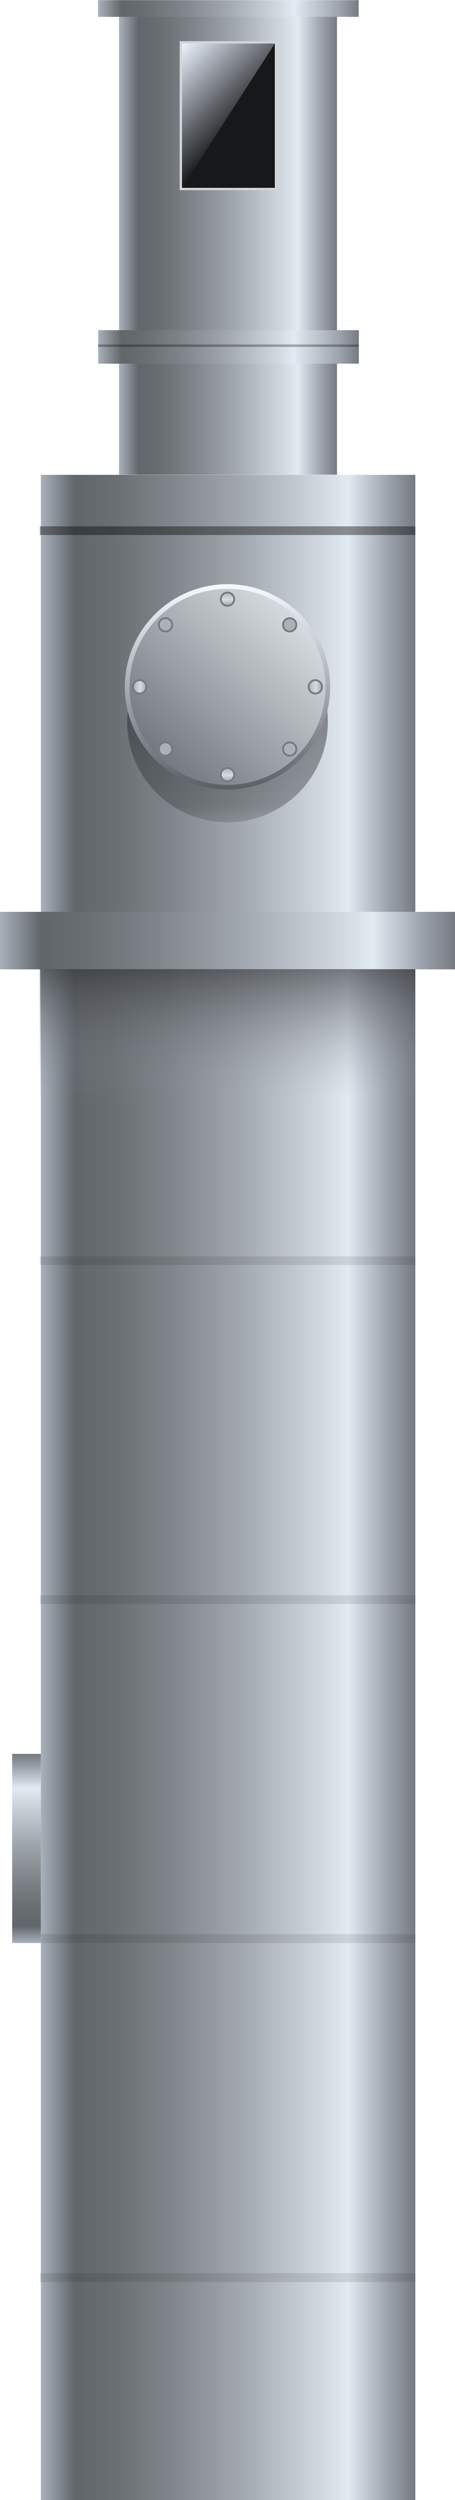 <svg xmlns="http://www.w3.org/2000/svg" xmlns:xlink="http://www.w3.org/1999/xlink" viewBox="0 0 27.3 150"><defs><style>.cls-1{fill:url(#未命名的渐变_144);}.cls-2{fill:url(#未命名的渐变_144-2);}.cls-3{fill:url(#未命名的渐变_144-3);}.cls-13,.cls-4{opacity:0.6;}.cls-4{fill:url(#未命名的渐变_376);}.cls-5{opacity:0.1;}.cls-6{opacity:0.4;}.cls-7{fill:url(#未命名的渐变_19);}.cls-8{fill:url(#未命名的渐变_19-2);}.cls-9{fill:none;stroke:#000;stroke-width:0.14px;opacity:0.3;}.cls-14,.cls-15,.cls-16,.cls-17,.cls-18,.cls-19,.cls-20,.cls-21,.cls-22,.cls-9{stroke-miterlimit:10;}.cls-10{fill:#17181a;}.cls-11{fill:#d1d6d8;}.cls-12{fill:url(#未命名的渐变_8);}.cls-13{fill:url(#未命名的渐变_151);}.cls-14{stroke-width:0.28px;fill:url(#未命名的渐变_81);stroke:url(#未命名的渐变_124);}.cls-15,.cls-16,.cls-17,.cls-18,.cls-19,.cls-20,.cls-21,.cls-22{stroke:#747a80;stroke-width:0.11px;}.cls-15{fill:url(#未命名的渐变_204);}.cls-16{fill:url(#未命名的渐变_204-2);}.cls-17{fill:url(#未命名的渐变_204-3);}.cls-18{fill:url(#未命名的渐变_204-4);}.cls-19{fill:url(#未命名的渐变_204-5);}.cls-20{fill:url(#未命名的渐变_204-6);}.cls-21{fill:url(#未命名的渐变_204-7);}.cls-22{fill:url(#未命名的渐变_204-8);}.cls-23{fill:url(#未命名的渐变_152);}</style><linearGradient id="未命名的渐变_144" x1="98.92" y1="165.24" x2="76.45" y2="165.24" gradientTransform="translate(-74 -76)" gradientUnits="userSpaceOnUse"><stop offset="0" stop-color="#767b82"/><stop offset="0.07" stop-color="#9ba1ab"/><stop offset="0.18" stop-color="#e2eaf2"/><stop offset="0.25" stop-color="#d1d8e0"/><stop offset="0.47" stop-color="#a1a7ae"/><stop offset="0.66" stop-color="#7e8489"/><stop offset="0.81" stop-color="#696e73"/><stop offset="0.91" stop-color="#61666b"/><stop offset="1" stop-color="#a9b1bb"/></linearGradient><linearGradient id="未命名的渐变_144-2" x1="94.22" y1="90.75" x2="81.14" y2="90.75" xlink:href="#未命名的渐变_144"/><linearGradient id="未命名的渐变_144-3" x1="101.3" y1="132.43" x2="74" y2="132.43" xlink:href="#未命名的渐变_144"/><linearGradient id="未命名的渐变_376" x1="13.65" y1="58.15" x2="13.65" y2="65.97" gradientUnits="userSpaceOnUse"><stop offset="0" stop-color="#2e3033"/><stop offset="1" stop-color="#9ba1ab" stop-opacity="0"/></linearGradient><linearGradient id="未命名的渐变_19" x1="309.12" y1="-445.25" x2="309.12" y2="-460.9" gradientTransform="translate(-295.41 453.58)" gradientUnits="userSpaceOnUse"><stop offset="0" stop-color="#767b82"/><stop offset="0.07" stop-color="#9ba1ab"/><stop offset="0.25" stop-color="#e2eaf2"/><stop offset="0.31" stop-color="#d1d8e0"/><stop offset="0.51" stop-color="#a1a7ae"/><stop offset="0.68" stop-color="#7e8489"/><stop offset="0.82" stop-color="#696e73"/><stop offset="0.91" stop-color="#61666b"/><stop offset="1" stop-color="#a9b1bb"/></linearGradient><linearGradient id="未命名的渐变_19-2" x1="288.81" y1="-445.25" x2="288.81" y2="-460.9" gradientTransform="translate(-275.11 473.88)" xlink:href="#未命名的渐变_19"/><linearGradient id="未命名的渐变_8" x1="14.48" y1="7.71" x2="10.15" y2="3.38" gradientUnits="userSpaceOnUse"><stop offset="0" stop-color="#e6f1ff" stop-opacity="0"/><stop offset="1" stop-color="#eef4ff"/></linearGradient><linearGradient id="未命名的渐变_151" x1="13.65" y1="49.35" x2="13.65" y2="37.3" gradientUnits="userSpaceOnUse"><stop offset="0" stop-color="#404347" stop-opacity="0.4"/><stop offset="0.08" stop-color="#323538" stop-opacity="0.6"/><stop offset="1" stop-color="#17181a"/></linearGradient><linearGradient id="未命名的渐变_81" x1="17.91" y1="36.96" x2="9.39" y2="45.47" gradientUnits="userSpaceOnUse"><stop offset="0" stop-color="#d7dce0"/><stop offset="1" stop-color="#737880"/></linearGradient><linearGradient id="未命名的渐变_124" x1="13.65" y1="47.38" x2="13.65" y2="35.05" gradientUnits="userSpaceOnUse"><stop offset="0" stop-color="#5c6066"/><stop offset="1" stop-color="#f5faff"/></linearGradient><linearGradient id="未命名的渐变_204" x1="13.65" y1="-1076.89" x2="13.65" y2="-1076.09" gradientTransform="matrix(1, 0, 0, -1, 0, -1030.01)" gradientUnits="userSpaceOnUse"><stop offset="0" stop-color="#9ba1ab"/><stop offset="0" stop-color="#abb1ba"/><stop offset="0.09" stop-color="#abb1ba"/><stop offset="0.46" stop-color="#d7dce0"/><stop offset="1" stop-color="#a9b1bb"/></linearGradient><linearGradient id="未命名的渐变_204-2" x1="13.65" y1="-1066.35" x2="13.65" y2="-1065.56" xlink:href="#未命名的渐变_204"/><linearGradient id="未命名的渐变_204-3" x1="22.27" y1="-1079.36" x2="22.27" y2="-1078.57" gradientTransform="matrix(0, -1, -1, 0, -1060.04, 63.48)" xlink:href="#未命名的渐变_204"/><linearGradient id="未命名的渐变_204-4" x1="22.27" y1="-1068.83" x2="22.27" y2="-1068.03" gradientTransform="matrix(0, -1, -1, 0, -1060.04, 63.48)" xlink:href="#未命名的渐变_204"/><linearGradient id="未命名的渐变_204-5" x1="18.47" y1="-1076.34" x2="18.47" y2="-1075.55" gradientTransform="matrix(0.71, -0.71, -0.71, -0.71, -756.49, -702.81)" xlink:href="#未命名的渐变_204"/><linearGradient id="未命名的渐变_204-6" x1="18.47" y1="-1065.81" x2="18.47" y2="-1065.01" gradientTransform="matrix(0.71, -0.71, -0.71, -0.71, -756.49, -702.81)" xlink:href="#未命名的渐变_204"/><linearGradient id="未命名的渐变_204-7" x1="22.82" y1="-1084.18" x2="22.82" y2="-1083.39" gradientTransform="matrix(-0.71, -0.71, -0.71, 0.71, -732.84, 819.97)" xlink:href="#未命名的渐变_204"/><linearGradient id="未命名的渐变_204-8" x1="22.82" y1="-1073.64" x2="22.82" y2="-1072.85" gradientTransform="matrix(-0.71, -0.71, -0.71, 0.71, -732.84, 819.97)" xlink:href="#未命名的渐变_204"/><linearGradient id="未命名的渐变_152" x1="1.59" y1="116.58" x2="1.59" y2="105.23" gradientUnits="userSpaceOnUse"><stop offset="0" stop-color="#a9b1bb"/><stop offset="0.09" stop-color="#61666b"/><stop offset="0.19" stop-color="#696e73"/><stop offset="0.34" stop-color="#7e8489"/><stop offset="0.53" stop-color="#a1a7ae"/><stop offset="0.75" stop-color="#d1d8e0"/><stop offset="0.82" stop-color="#e2eaf2"/><stop offset="0.93" stop-color="#9ba1ab"/><stop offset="1" stop-color="#767b82"/></linearGradient></defs><title>Air stripper 2(汽提塔2)</title><g id="图层_2" data-name="图层 2"><g id="图层_16" data-name="图层 16"><g id="Air_stripper_2_汽提塔2_" data-name="Air stripper 2(汽提塔2)"><rect class="cls-1" x="2.45" y="28.49" width="22.47" height="121.51"/><rect class="cls-2" x="7.14" y="1" width="13.08" height="27.48"/><rect class="cls-3" y="54.71" width="27.3" height="3.45"/><rect class="cls-4" x="2.39" y="58.15" width="22.53" height="7.82"/><polyline class="cls-5" points="24.92 75.9 24.92 75.38 2.39 75.38 2.39 75.9"/><polyline class="cls-6" points="24.92 32.1 24.92 31.58 2.39 31.58 2.39 32.1"/><polyline class="cls-5" points="24.92 96.24 24.92 95.71 2.39 95.71 2.39 96.24"/><polyline class="cls-5" points="24.92 116.58 24.92 116.05 2.39 116.05 2.39 116.58"/><polyline class="cls-5" points="24.92 136.92 24.92 136.39 2.39 136.39 2.39 136.92"/><rect class="cls-7" x="13.2" y="-7.32" width="1" height="15.64" transform="translate(13.2 14.21) rotate(-90)"/><rect class="cls-8" x="12.7" y="12.99" width="2.01" height="15.64" transform="matrix(0, -1, 1, 0, -7.1, 34.52)"/><line class="cls-9" x1="5.88" y1="20.74" x2="21.53" y2="20.74"/><rect class="cls-10" x="10.85" y="2.54" width="5.71" height="8.8"/><path class="cls-11" d="M16.49,2.61v8.66H10.92V2.61h5.57m.14-.14H10.78v8.94h5.85V2.47Z"/><polygon class="cls-12" points="16.49 2.61 10.92 2.61 10.92 11.27 16.49 2.61"/><circle class="cls-13" cx="13.65" cy="43.32" r="6.02"/><circle class="cls-14" cx="13.65" cy="41.21" r="6.02"/><circle class="cls-15" cx="13.65" cy="46.48" r="0.4"/><circle class="cls-16" cx="13.65" cy="35.95" r="0.4"/><circle class="cls-17" cx="18.92" cy="41.21" r="0.4"/><circle class="cls-18" cx="8.38" cy="41.21" r="0.4"/><circle class="cls-19" cx="17.38" cy="44.94" r="0.4"/><circle class="cls-20" cx="9.93" cy="37.49" r="0.4"/><circle class="cls-21" cx="17.38" cy="37.49" r="0.4"/><circle class="cls-22" cx="9.93" cy="44.94" r="0.4"/><rect class="cls-23" x="0.73" y="105.23" width="1.72" height="11.35"/></g></g></g></svg>